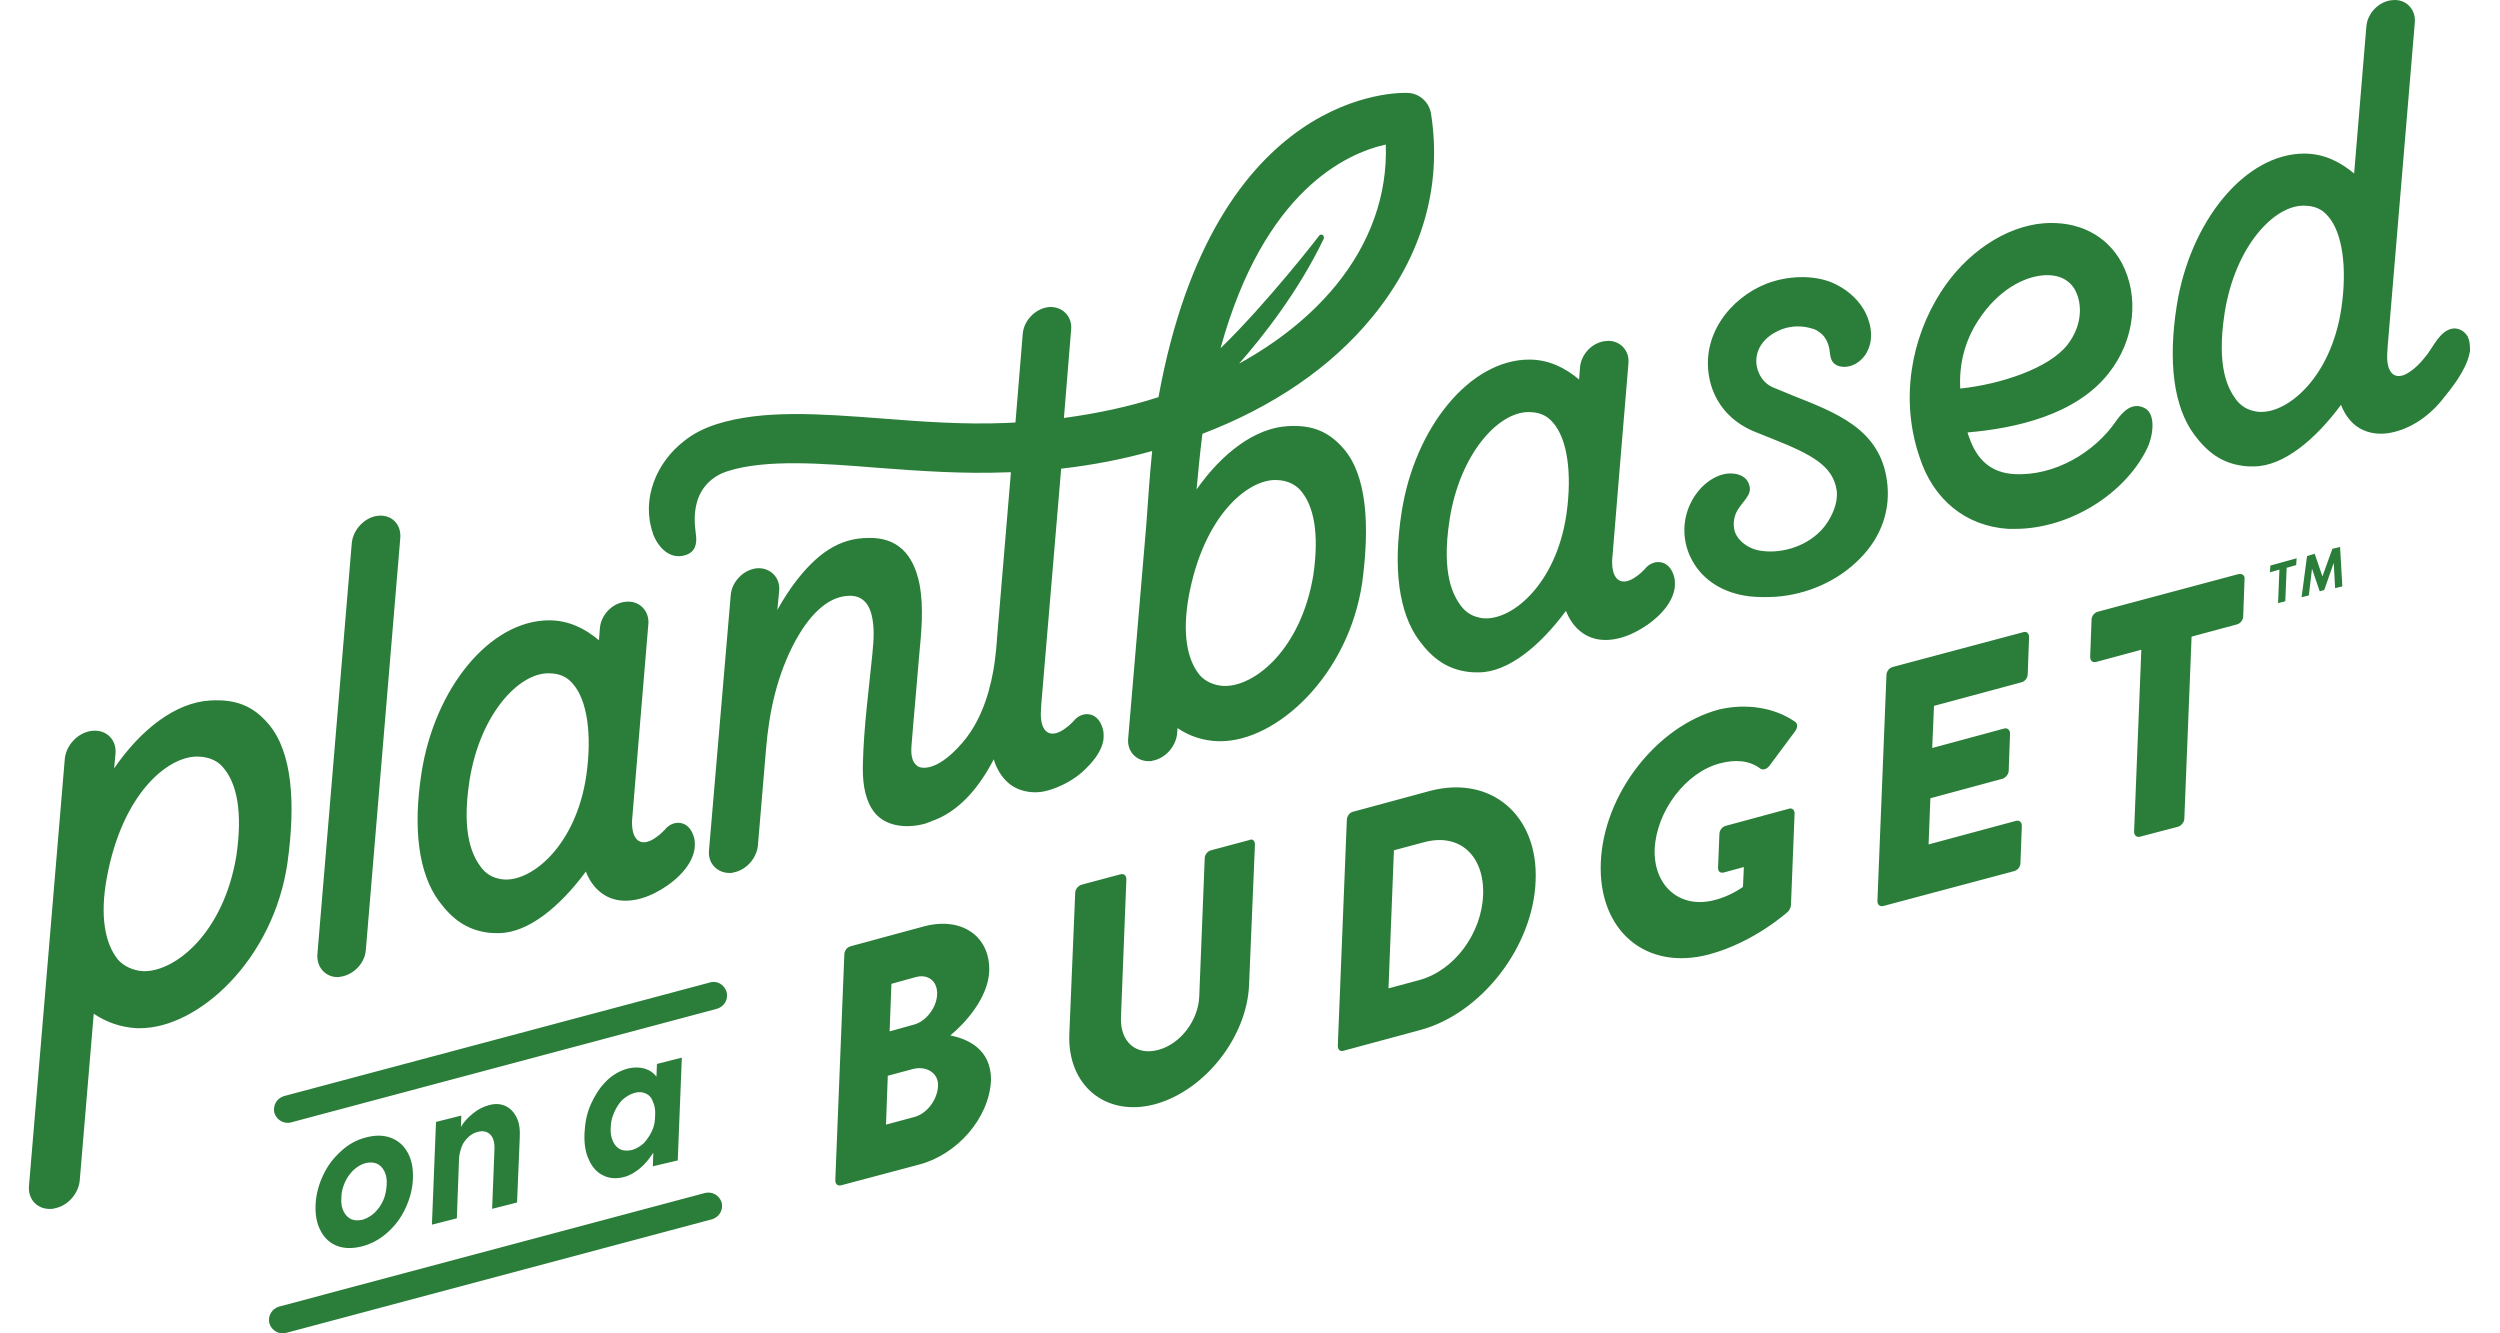 <svg viewBox="0 0 60 32" fill="none" xmlns="http://www.w3.org/2000/svg">
<path d="M8.095 29.903C8.269 29.968 8.465 29.968 8.682 29.914C8.899 29.86 9.106 29.751 9.291 29.588C9.475 29.425 9.617 29.24 9.725 29.012C9.834 28.784 9.899 28.545 9.91 28.295C9.921 28.034 9.877 27.828 9.78 27.654C9.682 27.48 9.551 27.372 9.378 27.306C9.204 27.241 9.008 27.241 8.791 27.296C8.574 27.35 8.367 27.459 8.193 27.621C8.009 27.784 7.867 27.969 7.759 28.197C7.65 28.425 7.585 28.665 7.574 28.914C7.563 29.175 7.607 29.382 7.704 29.555C7.791 29.718 7.922 29.838 8.095 29.903ZM8.28 28.371C8.335 28.252 8.4 28.165 8.487 28.078C8.574 28.002 8.66 27.947 8.769 27.915C8.867 27.893 8.965 27.893 9.041 27.926C9.117 27.958 9.182 28.023 9.225 28.11C9.269 28.197 9.291 28.306 9.28 28.447C9.269 28.578 9.247 28.708 9.193 28.817C9.139 28.936 9.073 29.023 8.986 29.11C8.899 29.186 8.813 29.24 8.704 29.273C8.606 29.295 8.508 29.295 8.432 29.262C8.356 29.23 8.291 29.164 8.248 29.077C8.204 28.99 8.182 28.882 8.193 28.741C8.193 28.61 8.226 28.491 8.28 28.371ZM11.072 26.774L11.062 27.046C11.138 26.915 11.246 26.807 11.355 26.72C11.475 26.622 11.605 26.557 11.735 26.524C11.887 26.481 12.018 26.491 12.137 26.546C12.246 26.6 12.333 26.687 12.398 26.817C12.463 26.948 12.485 27.111 12.474 27.306L12.409 28.86L11.811 29.012L11.866 27.611C11.877 27.437 11.844 27.306 11.768 27.23C11.692 27.154 11.594 27.133 11.464 27.165C11.377 27.187 11.301 27.23 11.235 27.296C11.17 27.361 11.116 27.426 11.083 27.513C11.051 27.6 11.029 27.687 11.018 27.784L10.964 29.24L10.366 29.392L10.464 26.926L11.072 26.774ZM16.266 27.85L16.364 25.383L15.766 25.535L15.755 25.84C15.679 25.742 15.581 25.677 15.462 25.644C15.342 25.611 15.212 25.611 15.071 25.644C14.875 25.698 14.701 25.796 14.549 25.948C14.397 26.1 14.278 26.285 14.18 26.502C14.082 26.72 14.039 26.959 14.028 27.198C14.017 27.448 14.05 27.665 14.136 27.839C14.212 28.013 14.332 28.143 14.473 28.208C14.614 28.284 14.788 28.295 14.962 28.252C15.103 28.219 15.234 28.143 15.353 28.045C15.473 27.947 15.581 27.817 15.679 27.665L15.668 27.991L16.266 27.85ZM15.647 27.143C15.592 27.263 15.527 27.35 15.451 27.437C15.364 27.513 15.277 27.567 15.168 27.6C15.06 27.621 14.973 27.621 14.897 27.589C14.821 27.556 14.756 27.491 14.712 27.393C14.669 27.306 14.647 27.187 14.658 27.056C14.658 26.926 14.691 26.807 14.745 26.687C14.799 26.567 14.864 26.47 14.94 26.394C15.027 26.318 15.114 26.263 15.223 26.231C15.332 26.198 15.418 26.209 15.495 26.242C15.57 26.274 15.636 26.339 15.668 26.437C15.712 26.524 15.733 26.644 15.723 26.774C15.723 26.904 15.701 27.035 15.647 27.143ZM22.807 24.851C23.176 24.547 23.708 23.949 23.741 23.319C23.773 22.461 23.067 21.993 22.176 22.233L20.416 22.71C20.329 22.732 20.264 22.819 20.264 22.906L20.047 28.328C20.047 28.415 20.101 28.469 20.188 28.447L22.068 27.947C22.97 27.708 23.741 26.839 23.784 25.927C23.795 25.166 23.198 24.927 22.807 24.851ZM21.394 23.612L21.981 23.449C22.263 23.373 22.502 23.536 22.491 23.862C22.481 24.188 22.22 24.514 21.937 24.59L21.351 24.753L21.394 23.612ZM21.948 26.807L21.264 26.991L21.307 25.818L21.916 25.655C22.209 25.579 22.524 25.731 22.513 26.057C22.502 26.394 22.242 26.73 21.948 26.807ZM30.119 20.266L29.977 23.645C29.923 24.894 28.913 26.176 27.718 26.502C26.533 26.817 25.61 26.046 25.664 24.807L25.805 21.428C25.805 21.341 25.881 21.255 25.957 21.233L26.892 20.983C26.979 20.961 27.033 21.016 27.033 21.102L26.903 24.416C26.881 24.992 27.25 25.34 27.794 25.199C28.337 25.057 28.761 24.482 28.782 23.916L28.913 20.603C28.913 20.516 28.978 20.429 29.065 20.407L29.999 20.157C30.053 20.125 30.119 20.179 30.119 20.266ZM34.312 18.984L32.465 19.484C32.389 19.505 32.324 19.592 32.324 19.679L32.107 25.101C32.107 25.188 32.161 25.242 32.237 25.22L34.084 24.721C35.551 24.329 36.801 22.721 36.855 21.135C36.92 19.56 35.779 18.593 34.312 18.984ZM34.052 23.525L33.324 23.721L33.454 20.407L34.182 20.212C35.041 19.983 35.627 20.548 35.595 21.472C35.562 22.395 34.91 23.297 34.052 23.525ZM43.081 17.322C43.146 17.365 43.146 17.452 43.091 17.539L42.461 18.386C42.396 18.462 42.32 18.484 42.255 18.451C41.983 18.245 41.646 18.223 41.277 18.321C40.451 18.538 39.756 19.473 39.712 20.375C39.68 21.265 40.321 21.82 41.147 21.602C41.364 21.548 41.592 21.45 41.831 21.287L41.853 20.809L41.375 20.939C41.288 20.961 41.233 20.918 41.233 20.831L41.266 20.016C41.266 19.929 41.331 19.842 41.418 19.82L42.939 19.408C43.015 19.386 43.07 19.44 43.07 19.527L42.983 21.722C42.983 21.765 42.95 21.841 42.917 21.874C42.917 21.874 42.114 22.613 41.016 22.906C39.506 23.308 38.354 22.341 38.419 20.701C38.485 19.06 39.756 17.43 41.255 17.028C41.896 16.876 42.581 16.974 43.081 17.322ZM48.698 15.29L48.665 16.181C48.665 16.268 48.6 16.355 48.513 16.376L46.416 16.941L46.373 17.952L48.1 17.485C48.176 17.463 48.241 17.517 48.241 17.604L48.209 18.495C48.209 18.582 48.133 18.669 48.057 18.691L46.329 19.158L46.286 20.266L48.383 19.701C48.469 19.679 48.524 19.733 48.524 19.82L48.491 20.711C48.491 20.798 48.426 20.885 48.339 20.907L45.199 21.744C45.112 21.765 45.058 21.711 45.058 21.624L45.275 16.202C45.275 16.116 45.34 16.029 45.427 16.007L48.567 15.17C48.643 15.149 48.698 15.203 48.698 15.29ZM53.869 13.899L53.837 14.79C53.837 14.877 53.772 14.964 53.685 14.986L52.598 15.279L52.424 19.647C52.424 19.733 52.348 19.82 52.272 19.842L51.359 20.081C51.283 20.103 51.218 20.049 51.218 19.962L51.392 15.594L50.306 15.887C50.219 15.909 50.164 15.855 50.164 15.768L50.197 14.877C50.197 14.79 50.262 14.703 50.349 14.681L53.717 13.78C53.815 13.758 53.88 13.812 53.869 13.899ZM54.489 13.573L55.119 13.399L55.108 13.562L54.88 13.627L54.847 14.431L54.673 14.475L54.706 13.671L54.478 13.736L54.489 13.573ZM56.162 13.128L56.216 14.073L56.042 14.116L56.01 13.508L55.782 14.16L55.673 14.192L55.488 13.649L55.412 14.29L55.238 14.334L55.369 13.345L55.553 13.291L55.738 13.834L55.977 13.171L56.162 13.128ZM17.32 28.86C17.363 29.034 17.265 29.208 17.092 29.262L6.868 31.989C6.835 32 6.813 32 6.781 32C6.64 32 6.509 31.902 6.466 31.761C6.422 31.587 6.52 31.413 6.694 31.359L16.918 28.632C17.092 28.588 17.265 28.686 17.32 28.86ZM17.439 23.808C17.483 23.982 17.385 24.155 17.211 24.21L6.987 26.937C6.955 26.948 6.933 26.948 6.9 26.948C6.759 26.948 6.629 26.85 6.585 26.709C6.542 26.535 6.64 26.361 6.813 26.307L17.037 23.58C17.211 23.525 17.385 23.634 17.439 23.808ZM48.198 12.693C48.252 12.693 48.306 12.693 48.361 12.693C49.665 12.693 51.001 11.857 51.533 10.759C51.675 10.466 51.751 9.933 51.468 9.792C51.186 9.651 50.968 9.846 50.784 10.107C50.273 10.857 49.306 11.433 48.339 11.378C47.796 11.346 47.448 11.053 47.253 10.477C47.242 10.444 47.231 10.411 47.22 10.379C48.361 10.281 49.817 9.966 50.61 8.956C51.251 8.141 51.338 7.098 50.925 6.315C50.566 5.642 49.871 5.294 49.045 5.359C48.122 5.435 47.176 6.076 46.579 7.011C45.862 8.13 45.601 9.597 46.068 10.966C46.394 11.987 47.176 12.628 48.198 12.693ZM47.481 7.684C47.948 6.967 48.556 6.652 49.024 6.609C49.393 6.576 49.665 6.707 49.806 6.967C49.991 7.326 49.958 7.836 49.621 8.271C49.176 8.847 47.991 9.227 47.046 9.325C47.014 8.738 47.155 8.184 47.481 7.684ZM11.724 22.385C11.8 22.395 11.887 22.395 11.963 22.395C12.681 22.395 13.452 21.744 14.06 20.918C14.136 21.113 14.256 21.298 14.43 21.428C14.81 21.722 15.321 21.635 15.723 21.428C16.114 21.233 16.592 20.842 16.668 20.385C16.679 20.309 16.679 20.222 16.668 20.146C16.635 19.994 16.559 19.842 16.418 19.777C16.244 19.701 16.059 19.777 15.951 19.918C15.896 19.973 15.831 20.038 15.766 20.081C15.408 20.353 15.158 20.201 15.168 19.712C15.168 19.668 15.56 14.986 15.56 14.986C15.592 14.66 15.342 14.41 15.027 14.442C14.701 14.464 14.419 14.757 14.397 15.083L14.375 15.366C14.039 15.083 13.648 14.888 13.18 14.888C11.757 14.888 10.431 16.517 10.116 18.549C9.91 19.875 10.04 20.961 10.54 21.635C10.855 22.059 11.203 22.319 11.724 22.385ZM11.268 18.734C11.518 17.148 12.441 16.159 13.159 16.159C13.419 16.159 13.604 16.235 13.756 16.42C14.093 16.811 14.212 17.626 14.071 18.614C13.821 20.32 12.724 21.2 12.04 21.102C11.833 21.07 11.67 20.983 11.54 20.809C11.366 20.57 11.062 20.059 11.268 18.734ZM7.617 22.906L8.443 13.03C8.476 12.704 8.758 12.411 9.073 12.378C9.399 12.345 9.638 12.584 9.606 12.921L8.78 22.797C8.758 23.113 8.497 23.384 8.193 23.439C8.172 23.439 8.161 23.439 8.139 23.449C7.835 23.471 7.596 23.232 7.617 22.906ZM44.634 13.41C44.113 13.943 43.374 14.268 42.613 14.323C42.407 14.334 42.19 14.334 41.983 14.312C41.364 14.236 40.875 13.932 40.614 13.454C40.31 12.91 40.364 12.204 40.831 11.704C40.831 11.704 40.831 11.704 40.842 11.694C41.005 11.53 41.212 11.4 41.44 11.368C41.635 11.346 41.853 11.389 41.95 11.563C42.081 11.824 41.918 11.932 41.733 12.193C41.614 12.356 41.581 12.574 41.635 12.758C41.712 12.986 41.95 13.149 42.179 13.204C42.689 13.312 43.309 13.139 43.689 12.747C43.939 12.498 44.123 12.085 44.08 11.77C43.993 11.183 43.493 10.911 42.537 10.531C42.396 10.477 42.244 10.411 42.103 10.357C41.548 10.129 41.168 9.694 41.038 9.14C40.788 8.054 41.538 7.141 42.407 6.804C42.928 6.609 43.526 6.598 43.971 6.783C44.276 6.913 44.547 7.13 44.721 7.413C44.884 7.684 44.982 8.075 44.83 8.401C44.775 8.532 44.678 8.64 44.558 8.717C44.417 8.803 44.243 8.836 44.091 8.771C43.928 8.695 43.928 8.543 43.906 8.38C43.874 8.217 43.808 8.086 43.7 7.999C43.635 7.945 43.569 7.902 43.472 7.88C43.254 7.815 42.994 7.815 42.765 7.902C42.211 8.119 42.103 8.532 42.168 8.814C42.2 8.956 42.298 9.205 42.592 9.314C42.733 9.368 42.874 9.434 43.015 9.488C44.047 9.901 45.112 10.281 45.286 11.53C45.384 12.226 45.156 12.889 44.634 13.41ZM39.245 15.17C39.636 14.975 40.114 14.584 40.19 14.127C40.201 14.051 40.201 13.964 40.19 13.888C40.158 13.736 40.082 13.584 39.941 13.519C39.767 13.443 39.582 13.519 39.473 13.66C39.419 13.714 39.354 13.78 39.289 13.823C38.93 14.095 38.68 13.943 38.691 13.454C38.691 13.41 39.082 8.727 39.082 8.727C39.115 8.401 38.865 8.152 38.55 8.184C38.224 8.206 37.941 8.499 37.92 8.825L37.898 9.108C37.561 8.825 37.17 8.63 36.703 8.63C35.279 8.63 33.954 10.259 33.639 12.291C33.432 13.617 33.563 14.703 34.063 15.377C34.378 15.8 34.725 16.061 35.247 16.126C35.323 16.137 35.41 16.137 35.486 16.137C36.203 16.137 36.974 15.485 37.583 14.66C37.659 14.855 37.778 15.04 37.952 15.17C38.333 15.464 38.843 15.377 39.245 15.17ZM37.594 12.345C37.344 14.051 36.246 14.931 35.562 14.834C35.355 14.801 35.193 14.714 35.062 14.54C34.888 14.301 34.584 13.801 34.791 12.465C35.041 10.879 35.964 9.89 36.681 9.89C36.942 9.89 37.127 9.966 37.279 10.151C37.615 10.542 37.735 11.357 37.594 12.345ZM59.237 8.108C59.226 8.075 59.215 8.054 59.193 8.032C59.117 7.923 58.965 7.858 58.835 7.891C58.563 7.956 58.411 8.293 58.259 8.499C58.117 8.684 57.944 8.879 57.726 8.988C57.455 9.108 57.281 8.934 57.292 8.521C57.292 8.477 57.303 8.369 57.303 8.325L57.955 0.546C57.987 0.22 57.737 -0.03 57.422 0.003C57.096 0.025 56.814 0.318 56.792 0.644L56.499 4.164C56.162 3.882 55.771 3.686 55.303 3.686C53.88 3.686 52.555 5.316 52.24 7.348C52.033 8.673 52.163 9.76 52.663 10.433C52.978 10.857 53.326 11.118 53.848 11.183C53.924 11.194 54.011 11.194 54.087 11.194C54.804 11.194 55.575 10.542 56.184 9.716C56.26 9.912 56.379 10.096 56.553 10.227C56.759 10.379 57.031 10.433 57.281 10.401C57.792 10.335 58.259 10.02 58.585 9.629C58.726 9.455 58.867 9.281 58.987 9.097C59.106 8.912 59.226 8.695 59.269 8.477C59.269 8.467 59.269 8.456 59.28 8.445C59.28 8.325 59.28 8.206 59.237 8.108ZM56.194 7.391C55.944 9.097 54.847 9.977 54.163 9.879C53.956 9.846 53.793 9.76 53.663 9.586C53.489 9.347 53.185 8.847 53.391 7.511C53.641 5.924 54.565 4.936 55.282 4.936C55.542 4.936 55.727 5.012 55.879 5.196C56.216 5.587 56.336 6.413 56.194 7.391ZM32.248 10.77C31.89 10.357 31.498 10.194 30.912 10.227C30.119 10.27 29.326 10.879 28.717 11.748C28.761 11.27 28.804 10.835 28.858 10.411C30.542 9.77 31.955 8.814 32.944 7.597C34.128 6.152 34.617 4.468 34.345 2.73C34.302 2.458 34.074 2.241 33.791 2.23C33.595 2.219 29.152 2.111 27.804 9.531C27.098 9.76 26.338 9.923 25.534 10.031L25.707 7.913C25.74 7.587 25.49 7.348 25.175 7.369C24.849 7.402 24.567 7.695 24.545 8.021L24.371 10.14C24.295 10.14 24.219 10.151 24.143 10.151C23.122 10.194 22.111 10.118 21.144 10.042C19.688 9.933 18.308 9.825 17.189 10.183C16.918 10.27 16.646 10.401 16.418 10.585C15.755 11.096 15.386 11.976 15.668 12.791C15.668 12.791 15.668 12.791 15.668 12.802C15.788 13.128 16.07 13.443 16.451 13.323C16.69 13.247 16.733 13.052 16.701 12.823C16.668 12.584 16.657 12.345 16.711 12.117C16.798 11.715 17.081 11.422 17.483 11.302C18.385 11.02 19.71 11.118 21.047 11.226C22.057 11.302 23.1 11.378 24.186 11.335C24.208 11.335 24.241 11.335 24.262 11.335L23.926 15.344C23.926 15.344 23.926 15.355 23.926 15.366L23.904 15.616C23.893 15.703 23.882 15.8 23.871 15.898C23.795 16.431 23.611 17.224 23.111 17.81C22.415 18.625 22.035 18.397 22.035 18.397C21.851 18.278 21.861 18.039 21.883 17.81C21.937 17.115 22.003 16.452 22.057 15.768C22.111 15.181 22.176 14.594 22.068 14.019C21.916 13.258 21.503 12.899 20.851 12.91C20.123 12.91 19.591 13.302 19.058 14.008C18.971 14.127 18.819 14.345 18.656 14.638L18.7 14.182C18.732 13.856 18.482 13.617 18.167 13.638C17.841 13.671 17.559 13.964 17.537 14.29L17.016 20.407C16.983 20.733 17.233 20.972 17.548 20.95C17.57 20.95 17.581 20.95 17.602 20.939C17.907 20.885 18.156 20.603 18.189 20.299L18.385 17.973C18.461 17.061 18.656 16.181 19.091 15.377C19.395 14.823 19.819 14.334 20.34 14.301C20.634 14.279 20.829 14.421 20.916 14.746C20.992 15.051 20.97 15.355 20.938 15.681C20.851 16.572 20.731 17.43 20.71 18.31C20.699 18.712 20.731 19.082 20.916 19.397C21.177 19.842 21.742 19.896 22.209 19.766C22.242 19.755 22.263 19.744 22.296 19.733C22.307 19.733 22.307 19.733 22.318 19.723C22.339 19.723 22.35 19.712 22.372 19.701C22.394 19.69 22.415 19.69 22.437 19.679C23.067 19.429 23.524 18.854 23.85 18.223C23.871 18.288 23.882 18.321 23.882 18.321C23.958 18.517 24.078 18.701 24.252 18.832C24.458 18.984 24.73 19.038 24.98 19.006C25.153 18.984 25.327 18.919 25.49 18.843C25.718 18.734 25.925 18.593 26.099 18.408C26.262 18.245 26.435 18.017 26.479 17.778C26.49 17.702 26.49 17.615 26.479 17.539C26.446 17.387 26.37 17.235 26.229 17.169C26.055 17.093 25.87 17.169 25.762 17.311C25.707 17.365 25.642 17.43 25.577 17.474C25.219 17.745 24.969 17.593 24.98 17.104C24.98 17.061 24.99 16.952 24.99 16.909L25.468 11.248C26.229 11.161 26.957 11.02 27.652 10.824C27.598 11.357 27.555 11.965 27.511 12.595L27.076 17.724C27.044 18.049 27.294 18.288 27.609 18.267C27.631 18.267 27.642 18.267 27.663 18.256C27.967 18.202 28.217 17.919 28.25 17.615L28.261 17.474C28.543 17.669 28.88 17.778 29.228 17.789C29.25 17.789 29.271 17.789 29.293 17.789C30.64 17.789 32.368 16.213 32.694 13.975C32.878 12.595 32.802 11.411 32.248 10.77ZM33.259 3.469C33.302 4.675 32.889 5.837 32.053 6.859C31.444 7.597 30.662 8.217 29.738 8.727C30.293 8.097 31.162 7 31.77 5.729C31.781 5.696 31.77 5.663 31.748 5.642C31.716 5.62 31.683 5.631 31.662 5.653C31.651 5.674 30.412 7.271 29.293 8.358C30.336 4.566 32.324 3.675 33.259 3.469ZM31.52 13.801C31.227 15.572 30.13 16.463 29.402 16.463C29.391 16.463 29.38 16.463 29.369 16.463C29.152 16.452 28.934 16.365 28.793 16.202C28.489 15.833 28.369 15.203 28.532 14.301C28.891 12.378 29.934 11.52 30.608 11.52C30.933 11.52 31.107 11.661 31.194 11.748C31.542 12.128 31.662 12.813 31.52 13.801ZM6.444 17.376C6.075 16.941 5.662 16.778 5.053 16.811C4.217 16.854 3.38 17.506 2.739 18.441L2.772 18.093C2.804 17.756 2.554 17.506 2.218 17.539C1.881 17.571 1.587 17.876 1.555 18.212L0.696 28.458C0.664 28.795 0.914 29.045 1.251 29.012C1.272 29.012 1.283 29.012 1.305 29.001C1.62 28.947 1.881 28.654 1.913 28.338L2.25 24.329C2.554 24.536 2.902 24.655 3.282 24.677C3.304 24.677 3.326 24.677 3.358 24.677C4.76 24.677 6.564 23.037 6.9 20.701C7.096 19.288 7.02 18.049 6.444 17.376ZM5.673 20.538C5.368 22.385 4.217 23.308 3.467 23.308C3.456 23.308 3.445 23.308 3.434 23.308C3.217 23.297 2.978 23.199 2.837 23.037C2.522 22.656 2.391 21.993 2.565 21.059C2.935 19.049 4.021 18.158 4.727 18.158C5.064 18.158 5.249 18.299 5.336 18.397C5.694 18.788 5.825 19.505 5.673 20.538Z" fill="#2A7E39"/>
</svg>
